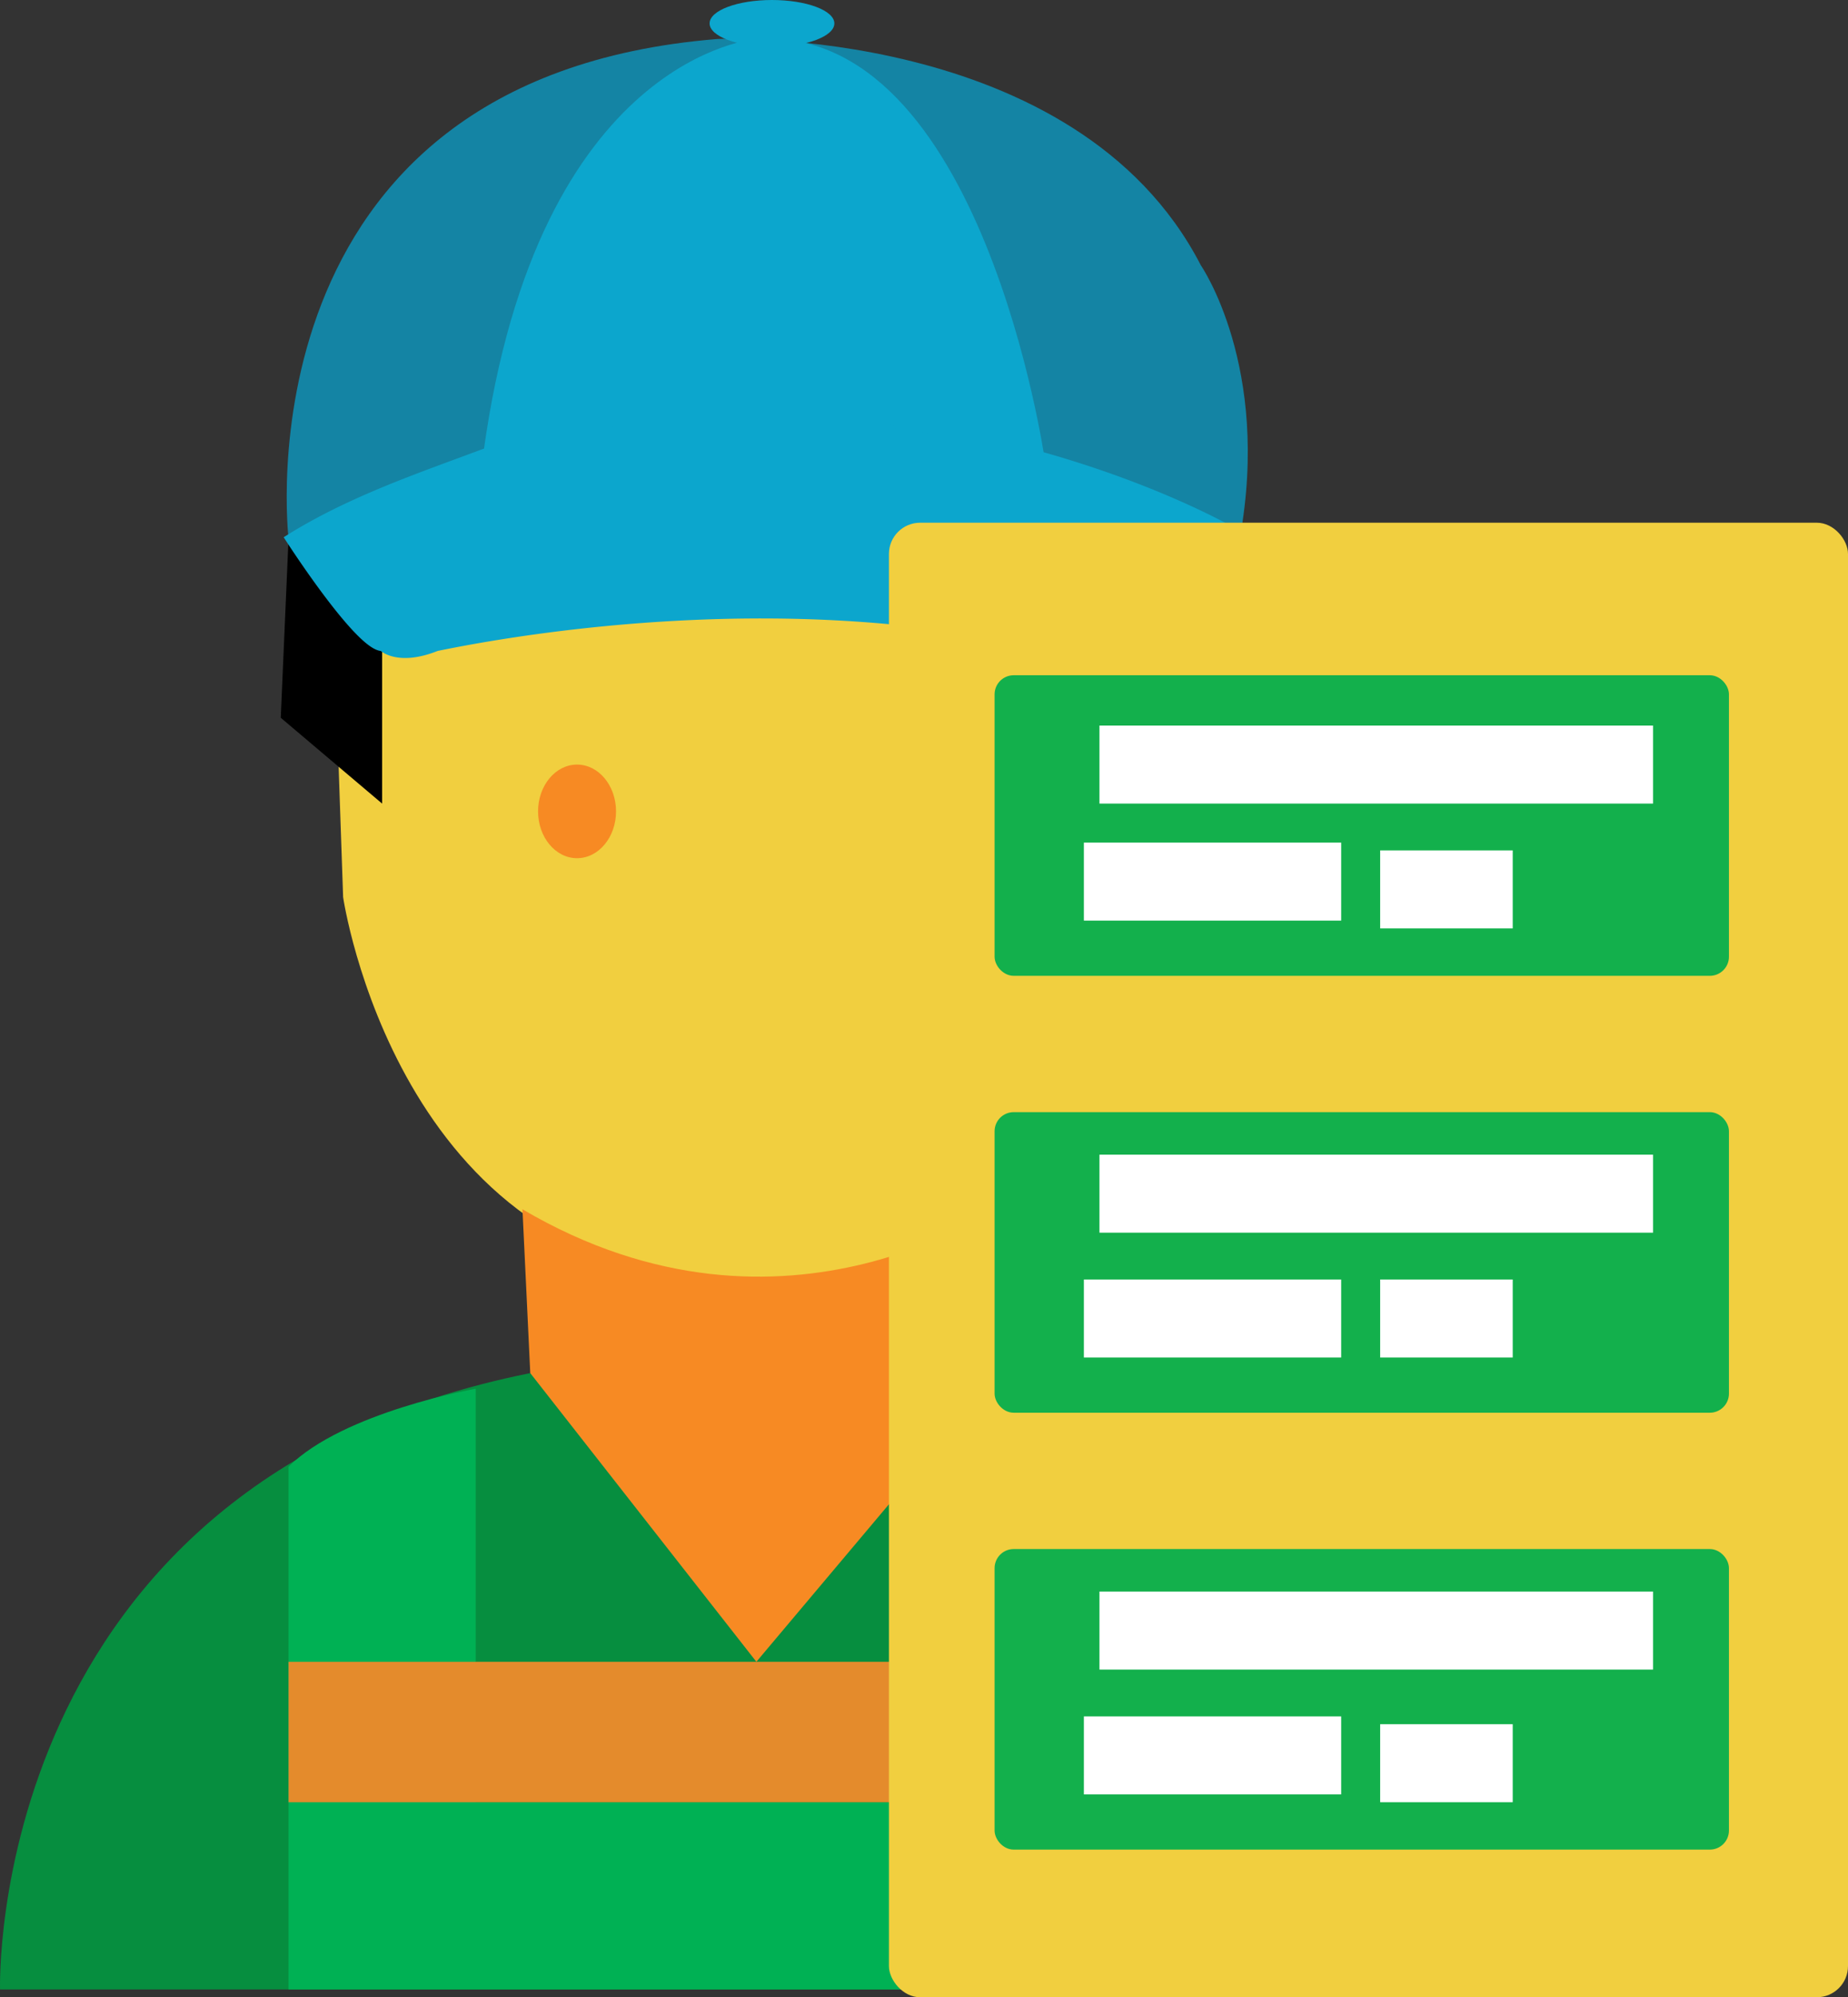 <svg xmlns="http://www.w3.org/2000/svg" width="237.006" height="256" viewBox="0 0 237.006 256">
  <rect x="0" y="0" width="237.006" height="256" fill="#333333" stroke="none"/>
  <g id="_2575256387328" transform="translate(-561.994 -803)">
    <path id="Path_134" data-name="Path 134" d="M606,918s7,48,49,49c41,1,56-29,59-49,4-20-6-41-6-41l-93-4-10,16Z" fill="#f1cf3f" fill-rule="evenodd"/>
    <path id="Path_135" data-name="Path 135" d="M599,872s-7-59,55-64c0,0,46-2,62,29,0,0,9,13,5,35C721,872,664,837,599,872Z" fill="#1484a4" fill-rule="evenodd"/>
    <path id="Path_136" data-name="Path 136" d="M611,906l-13-11,1-23s8,13,12,14Z" fill-rule="evenodd"/>
    <path id="Path_137" data-name="Path 137" d="M721,872s-7,12-12,13v20l6-4,6-6Z" fill-rule="evenodd"/>
    <path id="Path_138" data-name="Path 138" d="M562,1058s-2-65,68-79c0,0,66-8,91,12s40,41,46,67Z" fill="#068e3f" fill-rule="evenodd"/>
    <path id="Path_139" data-name="Path 139" d="M599,991v67H719V989s-8-6-22-8v53H623V981S606,984,599,991Z" fill="#00b154" fill-rule="evenodd"/>
    <path id="Path_140" data-name="Path 140" d="M611,886s2,2,7,0c5-1,48-10,86,2a51.953,51.953,0,0,0,5-3c3-2,11-9,11-14,0,0-43-25-96-10-8,3-17,6-25,11C599,872,608,886,611,886Z" fill="#0ca6cd" stroke="#0ca6cd" stroke-width="0.9" fill-rule="evenodd"/>
    <path id="Path_141" data-name="Path 141" d="M599,1016H719v18H599Z" fill="#e48b2c" fill-rule="evenodd"/>
    <path id="Path_142" data-name="Path 142" d="M659,808s-28,2-35,53c0,0,36-11,72,1C696,862,688,806,659,808Z" fill="#0ca6cd" fill-rule="evenodd"/>
    <ellipse id="Ellipse_35" data-name="Ellipse 35" cx="8" cy="3" rx="8" ry="3" transform="translate(653 803)" fill="#0ca6cd"/>
    <ellipse id="Ellipse_36" data-name="Ellipse 36" cx="5" cy="6" rx="5" ry="6" transform="translate(631 901)" fill="#f78a23"/>
    <ellipse id="Ellipse_37" data-name="Ellipse 37" cx="5" cy="6" rx="5" ry="6" transform="translate(679 900)" fill="#f78a23"/>
    <path id="Path_143" data-name="Path 143" d="M598,895s-15,19,8,23c0,0-2-14,0-17Z" fill="none" fill-rule="evenodd"/>
    <path id="Path_144" data-name="Path 144" d="M714,918s23-6,7-23l-6,5S715,916,714,918Z" fill="none" fill-rule="evenodd"/>
    <path id="Path_145" data-name="Path 145" d="M659,1016l32-38V957s-28,21-62,1l1,21Z" fill="#f78a23" fill-rule="evenodd"/>
    <rect id="Rectangle_15" data-name="Rectangle 15" width="123" height="189" rx="4" transform="translate(676 870)" fill="#f1cf3f"/>
    <rect id="Rectangle_16" data-name="Rectangle 16" width="93.281" height="37.626" rx="2" transform="translate(690 890)" fill="#13b04c" stroke="#13b04c" stroke-width="0.9"/>
    <line id="Line_10" data-name="Line 10" x2="71" transform="translate(703 901)" fill="none" stroke="#fff" stroke-width="9.999"/>
    <line id="Line_11" data-name="Line 11" x2="33" transform="translate(701 916)" fill="none" stroke="#fff" stroke-width="9.999"/>
    <line id="Line_12" data-name="Line 12" x2="17" transform="translate(739 917)" fill="none" stroke="#fff" stroke-width="9.999"/>
    <rect id="Rectangle_17" data-name="Rectangle 17" width="93.281" height="37.626" rx="2" transform="translate(690 946)" fill="#13b04c" stroke="#13b04c" stroke-width="0.9"/>
    <line id="Line_13" data-name="Line 13" x2="71" transform="translate(703 956)" fill="none" stroke="#fff" stroke-width="9.999"/>
    <line id="Line_14" data-name="Line 14" x2="33" transform="translate(701 972)" fill="none" stroke="#fff" stroke-width="9.999"/>
    <line id="Line_15" data-name="Line 15" x2="17" transform="translate(739 972)" fill="none" stroke="#fff" stroke-width="9.999"/>
    <rect id="Rectangle_18" data-name="Rectangle 18" width="93.281" height="37.626" rx="2" transform="translate(690 1002)" fill="#13b04c" stroke="#13b04c" stroke-width="0.9"/>
    <line id="Line_16" data-name="Line 16" x2="71" transform="translate(703 1012)" fill="none" stroke="#fff" stroke-width="9.999"/>
    <line id="Line_17" data-name="Line 17" x2="33" transform="translate(701 1028)" fill="none" stroke="#fff" stroke-width="9.999"/>
    <line id="Line_18" data-name="Line 18" x2="17" transform="translate(739 1029)" fill="none" stroke="#fff" stroke-width="9.999"/>
  </g>
</svg>
